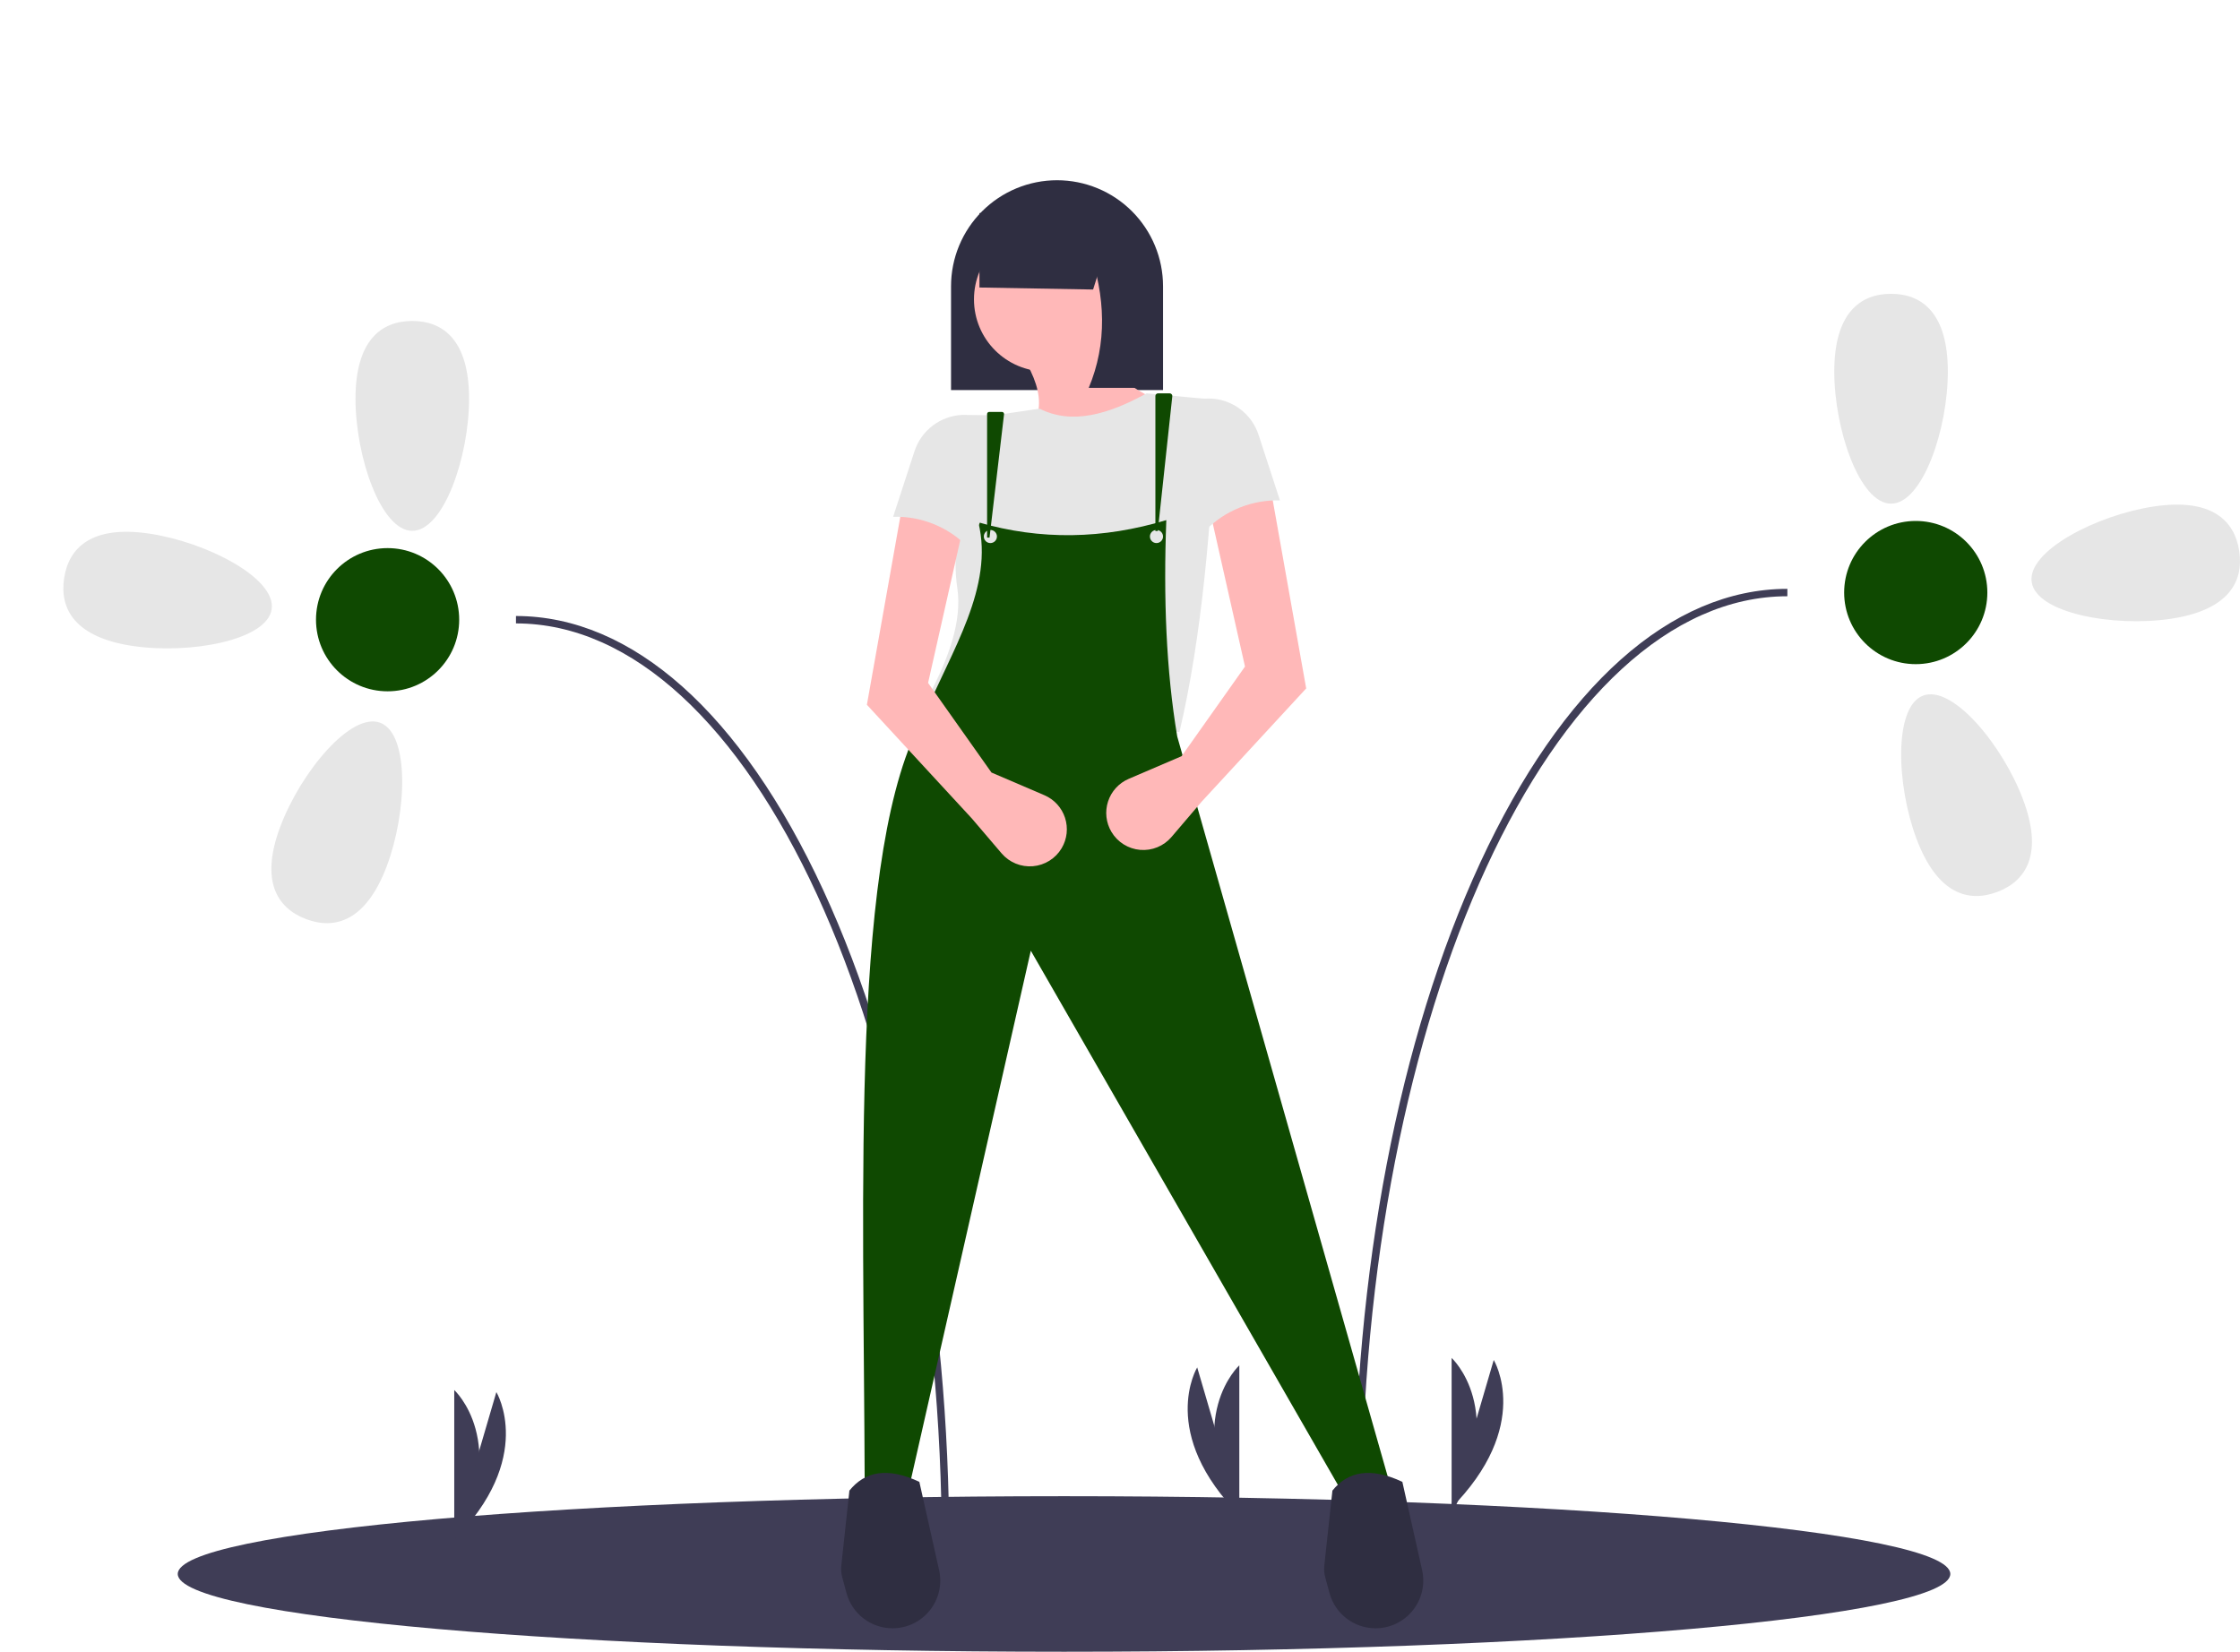 <svg width="739" height="545" viewBox="0 0 739 545" fill="none" xmlns="http://www.w3.org/2000/svg">
<path d="M351.035 545C512.52 545 643.429 533.511 643.429 519.338C643.429 505.166 512.52 493.677 351.035 493.677C189.551 493.677 58.642 505.166 58.642 519.338C58.642 533.511 189.551 545 351.035 545Z" fill="#3F3D56"/>
<path d="M449.178 501.824H446.735C446.735 419.766 461.508 342.644 488.333 284.667C515.295 226.389 551.286 194.294 589.674 194.294V196.738C512.204 196.738 449.178 333.599 449.178 501.824Z" fill="#3F3D56"/>
<path d="M642.614 122.605C642.614 141.726 634.227 166.188 623.882 166.188C613.536 166.188 605.149 141.726 605.149 122.605C605.149 103.483 613.536 96.943 623.882 96.943C634.227 96.943 642.614 103.483 642.614 122.605Z" fill="#E6E6E6"/>
<path d="M716.132 204.176C697.223 206.99 671.798 202.292 670.276 192.057C668.753 181.821 691.71 169.924 710.619 167.11C729.528 164.296 737.229 171.631 738.752 181.866C740.274 192.102 735.041 201.362 716.132 204.176Z" fill="#E6E6E6"/>
<path d="M632.334 276.919C625.572 259.033 624.766 233.185 634.443 229.525C644.12 225.865 660.615 245.778 667.377 263.664C674.14 281.549 668.608 290.633 658.931 294.294C649.254 297.954 639.096 294.804 632.334 276.919Z" fill="#E6E6E6"/>
<path d="M632.026 219.14C645.071 219.14 655.646 208.563 655.646 195.515C655.646 182.468 645.071 171.891 632.026 171.891C618.982 171.891 608.407 182.468 608.407 195.515C608.407 208.563 618.982 219.14 632.026 219.14Z" fill="#0F4901"/>
<path d="M313.163 510.785H310.719C310.719 342.56 247.693 205.699 170.224 205.699V203.255C208.612 203.255 244.603 235.35 271.565 293.628C298.39 351.605 313.163 428.727 313.163 510.785Z" fill="#3F3D56"/>
<path d="M117.283 131.566C117.283 150.687 125.67 175.149 136.016 175.149C146.362 175.149 154.749 150.687 154.749 131.566C154.749 112.444 146.362 105.904 136.016 105.904C125.67 105.904 117.283 112.444 117.283 131.566Z" fill="#E6E6E6"/>
<path d="M43.766 213.137C62.675 215.951 88.099 211.253 89.622 201.018C91.144 190.782 68.188 178.885 49.279 176.071C30.37 173.257 22.668 180.592 21.146 190.827C19.623 201.063 24.856 210.323 43.766 213.137Z" fill="#E6E6E6"/>
<path d="M127.564 285.88C134.326 267.994 135.132 242.146 125.455 238.486C115.778 234.826 99.282 254.739 92.52 272.624C85.758 290.51 91.29 299.594 100.967 303.255C110.644 306.915 120.801 303.765 127.564 285.88Z" fill="#E6E6E6"/>
<path d="M127.871 228.101C140.916 228.101 151.491 217.524 151.491 204.476C151.491 191.429 140.916 180.852 127.871 180.852C114.827 180.852 104.252 191.429 104.252 204.476C104.252 217.524 114.827 228.101 127.871 228.101Z" fill="#0F4901"/>
<path d="M149.862 505.897V458.647C149.862 458.647 168.595 475.755 149.862 509.97" fill="#3F3D56"/>
<path d="M150.48 504.672L163.755 459.326C163.755 459.326 176.926 481.01 149.336 508.581" fill="#3F3D56"/>
<path d="M478.906 495.306V448.057C478.906 448.057 497.639 465.164 478.906 499.38" fill="#3F3D56"/>
<path d="M479.525 494.081L492.8 448.735C492.8 448.735 505.971 470.419 478.38 497.99" fill="#3F3D56"/>
<path d="M408.862 497.751V450.501C408.862 450.501 390.13 467.609 408.862 501.824" fill="#3F3D56"/>
<path d="M408.244 496.525L394.969 451.18C394.969 451.18 381.798 472.863 409.389 500.434" fill="#3F3D56"/>
<path d="M348.727 59.47C358.002 59.47 366.897 63.155 373.455 69.715C380.013 76.274 383.698 85.171 383.698 94.448V128.704H313.757V94.448C313.757 89.854 314.662 85.306 316.419 81.062C318.177 76.818 320.753 72.963 324 69.715C327.247 66.466 331.102 63.89 335.345 62.132C339.588 60.374 344.135 59.47 348.727 59.47Z" fill="#2F2E41"/>
<path d="M383.337 132.671C370.51 141.785 353.424 145.3 335.028 147.095C347.702 136.809 342.735 125.448 335.028 113.92L363.148 111.035C363.961 121.5 372.074 127.951 383.337 132.671Z" fill="#FFB8B8"/>
<path d="M389.105 241.571L306.187 230.032C312.908 217.367 317.422 205.131 315.838 194.081C314.995 188.559 315.065 182.936 316.046 177.436L316.574 174.622C317.672 169.206 319.766 164.041 322.751 159.39C326.081 154.023 324.932 145.959 323.491 137.719L342.959 134.835C353.701 140.292 365.761 136.656 378.29 129.786L401.363 131.95C399.8 173.075 396.363 210.796 389.105 241.571Z" fill="#E6E6E6"/>
<path d="M458.325 488.941L442.462 491.826L340.075 313.691L299.697 491.826L285.277 491.105C284.961 390.154 280.423 279.314 304.831 236.265C313.988 214.529 327.999 193.716 322.77 172.336C343.309 178.323 363.982 177.895 384.779 171.615C383.803 197.268 384.728 221.303 388.384 243.013L458.325 488.941Z" fill="#0F4901"/>
<path d="M453.807 537.261C450.344 537.261 446.978 536.119 444.23 534.013C441.482 531.906 439.504 528.952 438.604 525.607L437.198 520.382C436.865 519.145 436.764 517.856 436.902 516.582L439.578 491.826C444.68 485.499 452.099 483.974 462.651 488.941L469.171 518.073C469.687 520.376 469.678 522.766 469.146 525.065C468.614 527.365 467.571 529.515 466.096 531.357C464.621 533.2 462.751 534.687 460.624 535.709C458.497 536.731 456.167 537.261 453.807 537.261Z" fill="#2F2E41"/>
<path d="M294.459 537.261C290.996 537.261 287.63 536.119 284.882 534.013C282.133 531.906 280.156 528.952 279.256 525.607L277.849 520.382C277.516 519.145 277.416 517.856 277.554 516.582L280.229 491.826C285.332 485.499 292.751 483.974 303.302 488.941L309.823 518.073C310.338 520.376 310.33 522.766 309.798 525.065C309.265 527.365 308.223 529.515 306.748 531.357C305.273 533.2 303.402 534.687 301.275 535.709C299.148 536.731 296.819 537.261 294.459 537.261Z" fill="#2F2E41"/>
<path d="M345.122 122.573C358.263 122.573 368.916 111.918 368.916 98.774C368.916 85.63 358.263 74.975 345.122 74.975C331.981 74.975 321.328 85.63 321.328 98.774C321.328 111.918 331.981 122.573 345.122 122.573Z" fill="#FFB8B8"/>
<path d="M326.736 179.188C327.931 179.188 328.899 178.219 328.899 177.024C328.899 175.829 327.931 174.86 326.736 174.86C325.541 174.86 324.573 175.829 324.573 177.024C324.573 178.219 325.541 179.188 326.736 179.188Z" fill="#E6E6E6"/>
<path d="M381.535 179.188C382.729 179.188 383.698 178.219 383.698 177.024C383.698 175.829 382.729 174.86 381.535 174.86C380.34 174.86 379.371 175.829 379.371 177.024C379.371 178.219 380.34 179.188 381.535 179.188Z" fill="#E6E6E6"/>
<path d="M360.625 95.529L323.131 94.865V70.287H368.556L360.625 95.529Z" fill="#2F2E41"/>
<path d="M375.766 127.983H359.182C365.312 113.335 364.772 97.885 359.182 81.826H375.766V127.983Z" fill="#2F2E41"/>
<path d="M396.316 264.649L386.492 276.169C385.23 277.649 383.634 278.806 381.835 279.545C380.036 280.285 378.088 280.584 376.15 280.419C374.213 280.254 372.342 279.63 370.695 278.597C369.047 277.565 367.669 276.154 366.675 274.482C365.785 272.985 365.225 271.315 365.032 269.584C364.839 267.853 365.019 266.1 365.558 264.444C366.097 262.788 366.983 261.265 368.158 259.979C369.333 258.693 370.769 257.673 372.369 256.987L389.826 249.504L410.736 219.935L399.2 168.73L419.389 162.239L430.925 227.147L396.316 264.649Z" fill="#FFB8B8"/>
<path d="M320.607 270.044L330.431 281.565C331.693 283.044 333.289 284.202 335.088 284.941C336.887 285.68 338.835 285.98 340.773 285.815C342.71 285.65 344.581 285.025 346.228 283.993C347.876 282.96 349.254 281.55 350.248 279.878C351.138 278.381 351.698 276.711 351.891 274.979C352.083 273.248 351.904 271.496 351.365 269.839C350.826 268.183 349.939 266.661 348.765 265.375C347.59 264.089 346.154 263.069 344.554 262.383L327.097 254.899L306.187 225.33L317.723 174.126L297.534 167.635L285.998 232.542L320.607 270.044Z" fill="#FFB8B8"/>
<path d="M422.273 165.124C417.747 164.99 413.243 165.785 409.037 167.463C404.831 169.14 401.015 171.662 397.823 174.874L390.613 131.602L399.334 131.5C402.89 131.632 406.319 132.852 409.16 134.995C412.001 137.139 414.115 140.102 415.219 143.486L422.273 165.124Z" fill="#E6E6E6"/>
<path d="M294.65 170.52C299.176 170.385 303.68 171.181 307.886 172.858C312.092 174.535 315.908 177.058 319.1 180.269C327.445 167.609 328.654 152.831 326.31 136.998L317.589 136.896C314.033 137.027 310.604 138.247 307.763 140.391C304.922 142.534 302.808 145.498 301.704 148.881L294.65 170.52Z" fill="#E6E6E6"/>
<path d="M381.174 175.221H381.968L386.756 130.754C386.769 130.632 386.757 130.508 386.719 130.392C386.681 130.275 386.619 130.167 386.537 130.076C386.455 129.985 386.355 129.912 386.243 129.862C386.131 129.812 386.01 129.786 385.887 129.786H382.049C381.817 129.786 381.594 129.879 381.43 130.043C381.266 130.207 381.174 130.429 381.174 130.661V175.221Z" fill="#0F4901"/>
<path d="M325.654 177.385H326.455L331.243 136.682C331.254 136.585 331.245 136.488 331.216 136.396C331.187 136.303 331.139 136.218 331.074 136.146C331.01 136.074 330.931 136.016 330.843 135.976C330.755 135.936 330.659 135.916 330.562 135.916H326.34C326.158 135.916 325.984 135.989 325.856 136.117C325.727 136.246 325.655 136.42 325.654 136.602V177.385Z" fill="#0F4901"/>
</svg>
